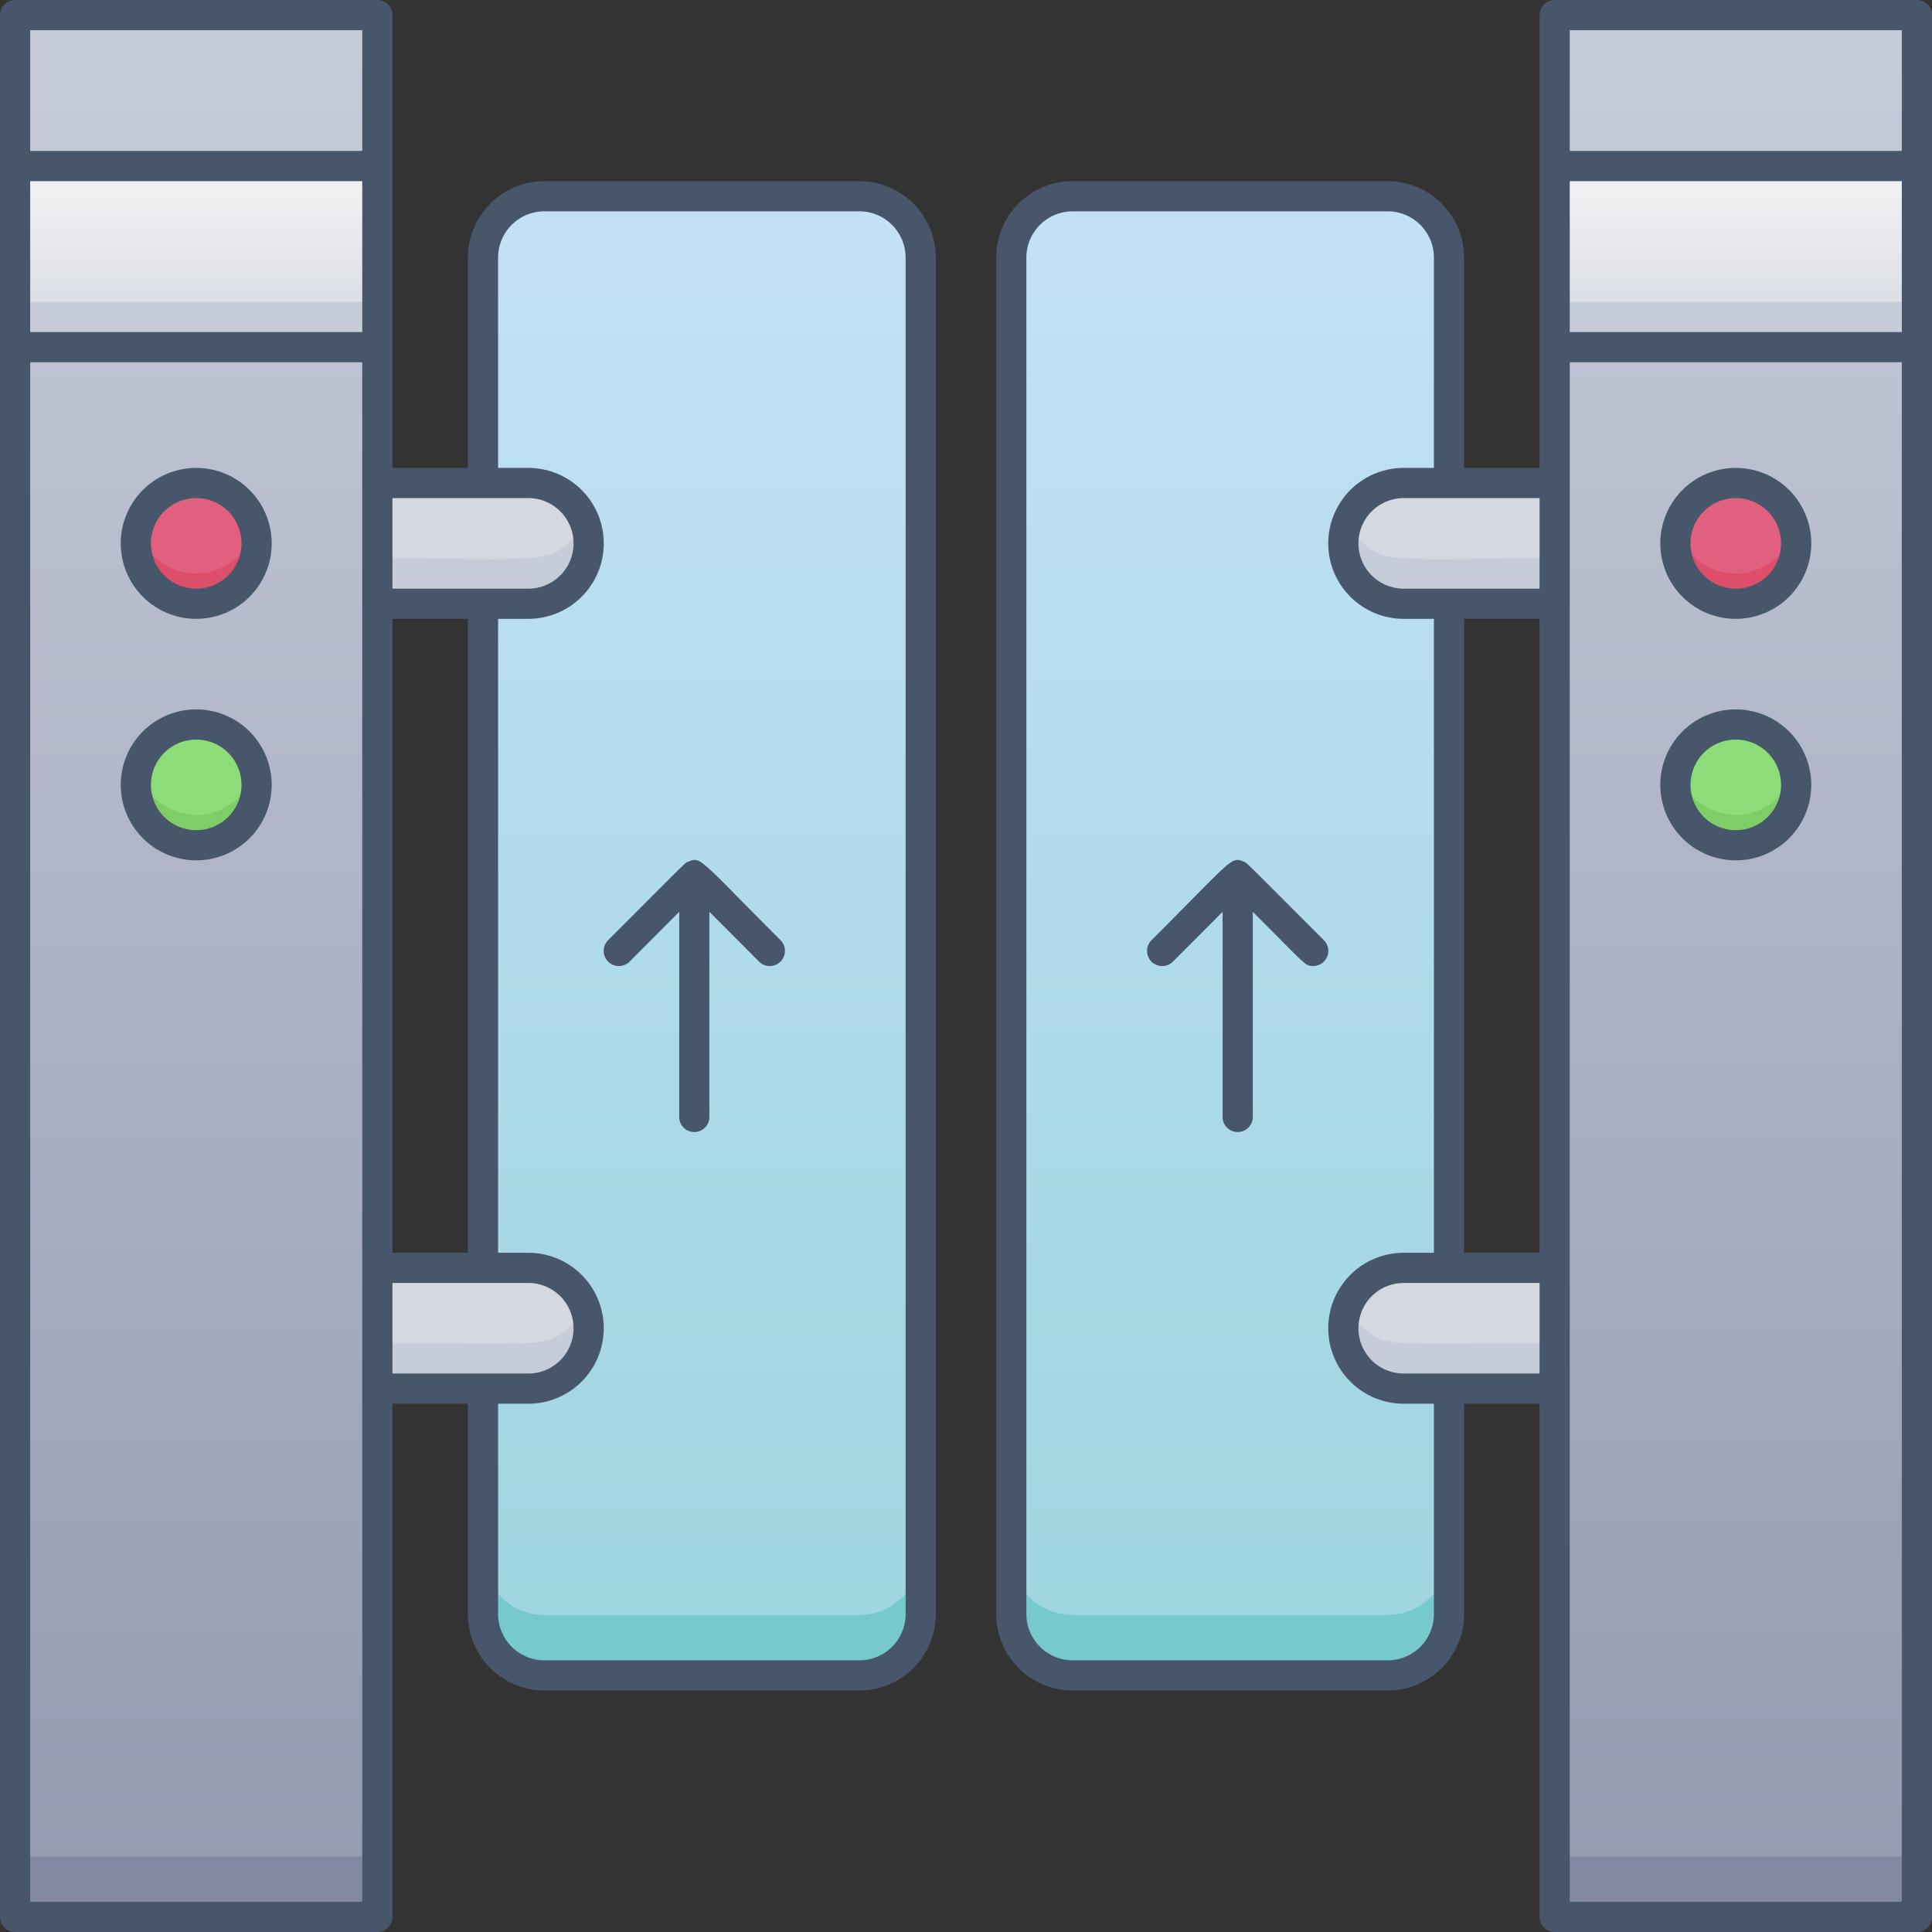 <svg xmlns="http://www.w3.org/2000/svg" xmlns:xlink="http://www.w3.org/1999/xlink" viewBox="0 0 128 128"><rect x="0" y="0" width="128" height="128" fill="#333333" stroke="none"/><defs><style>.cls-1{fill:url(#linear-gradient);}.cls-2{fill:url(#linear-gradient-2);}.cls-3{fill:#e2607f;}.cls-4{fill:#8cdd79;}.cls-5{fill:url(#linear-gradient-3);}.cls-6{fill:#77cacb;}.cls-7{fill:url(#linear-gradient-4);}.cls-8{fill:#d4d8e1;}.cls-9{fill:url(#linear-gradient-5);}.cls-10{fill:#8288a1;}.cls-11{fill:url(#linear-gradient-6);}.cls-12{fill:#c7cdd8;}.cls-13{fill:#dd4e6a;}.cls-14{fill:#7ece67;}.cls-15{fill:#47566a;}</style><linearGradient id="linear-gradient" x1="13" y1="127" x2="13" y2="1" gradientUnits="userSpaceOnUse"><stop offset="0" stop-color="#949aaf"/><stop offset="1" stop-color="#c6ccda"/></linearGradient><linearGradient id="linear-gradient-2" x1="13" y1="23" x2="13" y2="11" gradientUnits="userSpaceOnUse"><stop offset="0" stop-color="#d4d8e1"/><stop offset="1" stop-color="#f3f4f5"/></linearGradient><linearGradient id="linear-gradient-3" x1="46.5" y1="111" x2="46.5" y2="13" gradientUnits="userSpaceOnUse"><stop offset="0" stop-color="#9dd5df"/><stop offset="1" stop-color="#c3e1f5"/></linearGradient><linearGradient id="linear-gradient-4" x1="81.5" x2="81.5" xlink:href="#linear-gradient-3"/><linearGradient id="linear-gradient-5" x1="115" x2="115" gradientTransform="translate(230 128) rotate(-180)" xlink:href="#linear-gradient"/><linearGradient id="linear-gradient-6" x1="115" x2="115" gradientTransform="translate(230 34) rotate(-180)" xlink:href="#linear-gradient-2"/></defs><title>Gateway</title><g id="Gateway"><rect class="cls-1" x="1" y="1" width="24" height="126"/><rect class="cls-2" x="1" y="11" width="24" height="12"/><circle class="cls-3" cx="13" cy="36" r="4"/><circle class="cls-4" cx="13" cy="52" r="4"/><rect class="cls-5" x="32" y="13" width="29" height="98" rx="4.06"/><path class="cls-6" d="M61,102.94v4A4.08,4.08,0,0,1,56.94,111H36.06A4.08,4.08,0,0,1,32,106.94v-4A4.08,4.08,0,0,0,36.06,107H56.94A4.08,4.08,0,0,0,61,102.94Z"/><rect class="cls-7" x="67" y="13" width="29" height="98" rx="4.06"/><path class="cls-6" d="M96,102.94v4A4.08,4.08,0,0,1,91.94,111H71.06A4.08,4.08,0,0,1,67,106.94v-4A4.08,4.08,0,0,0,71.06,107H91.94A4.08,4.08,0,0,0,96,102.94Z"/><path class="cls-8" d="M25,84H35a4,4,0,0,1,0,8H25Z"/><path class="cls-8" d="M25,32H35a4,4,0,0,1,0,8H25Z"/><rect class="cls-9" x="103" y="1" width="24" height="126" transform="translate(230 128) rotate(180)"/><rect class="cls-10" x="1" y="123" width="24" height="4"/><rect class="cls-10" x="103" y="123" width="24" height="4" transform="translate(230 250) rotate(180)"/><rect class="cls-11" x="103" y="11" width="24" height="12" transform="translate(230 34) rotate(180)"/><rect class="cls-12" x="1" y="20" width="24" height="3"/><rect class="cls-12" x="103" y="20" width="24" height="3" transform="translate(230 43) rotate(180)"/><circle class="cls-3" cx="115" cy="36" r="4"/><path class="cls-13" d="M13,40a4,4,0,0,1-3.87-5,4,4,0,0,0,7.74,0A4,4,0,0,1,13,40Z"/><path class="cls-13" d="M115,40a4,4,0,0,1-3.87-5,4,4,0,0,0,7.74,0A4,4,0,0,1,115,40Z"/><circle class="cls-4" cx="115" cy="52" r="4"/><path class="cls-14" d="M13,56a4,4,0,0,1-3.87-5,4,4,0,0,0,7.74,0A4,4,0,0,1,13,56Z"/><path class="cls-14" d="M115,56a4,4,0,0,1-3.87-5,4,4,0,0,0,7.74,0A4,4,0,0,1,115,56Z"/><path class="cls-8" d="M103,84H93a4,4,0,0,0,0,8h10Z"/><path class="cls-8" d="M103,32H93a4,4,0,0,0,0,8h10Z"/><path class="cls-12" d="M35,92H25V89c10.4,0,11.26.38,12.83-1.17a4.09,4.09,0,0,0,.87-1.33A4,4,0,0,1,35,92Z"/><path class="cls-12" d="M35,40H25V37c10.4,0,11.26.38,12.83-1.17a4.09,4.09,0,0,0,.87-1.33A4,4,0,0,1,35,40Z"/><path class="cls-12" d="M103,89v3H93a4,4,0,0,1-3.7-5.5,4.09,4.09,0,0,0,.87,1.33C91.75,89.39,92.5,89,103,89Z"/><path class="cls-12" d="M103,37v3H93a4,4,0,0,1-3.7-5.5,4.09,4.09,0,0,0,.87,1.33C91.75,37.39,92.5,37,103,37Z"/><path class="cls-15" d="M13,31a5,5,0,1,0,5,5A5,5,0,0,0,13,31Zm0,8a3,3,0,1,1,3-3A3,3,0,0,1,13,39Z"/><path class="cls-15" d="M13,47a5,5,0,1,0,5,5A5,5,0,0,0,13,47Zm0,8a3,3,0,1,1,3-3A3,3,0,0,1,13,55Z"/><path class="cls-15" d="M56.94,12H36.06A5.07,5.07,0,0,0,31,17.06V31H26V1a1,1,0,0,0-1-1H1A1,1,0,0,0,0,1V127a1,1,0,0,0,1,1H25a1,1,0,0,0,1-1V93h5v13.94A5.07,5.07,0,0,0,36.06,112H56.94A5.07,5.07,0,0,0,62,106.94V17.06A5.07,5.07,0,0,0,56.94,12ZM35,33a3,3,0,0,1,0,6H26V33ZM26,83V41h5V83ZM2,12H24V22H2ZM24,2v8H2V2Zm0,124H2V24H24Zm2-35V85h9a3,3,0,0,1,0,6Zm34,15.94A3.06,3.06,0,0,1,56.94,110H36.06A3.07,3.07,0,0,1,33,106.94V93h2a5,5,0,0,0,0-10H33V41h2a5,5,0,0,0,0-10H33V17.06A3.07,3.07,0,0,1,36.06,14H56.94A3.07,3.07,0,0,1,60,17.06Z"/><path class="cls-15" d="M45.62,57.08c-.27.11.12-.24-5.33,5.21a1,1,0,0,0,1.42,1.42L45,60.41V74a1,1,0,0,0,2,0V60.41l3.29,3.3a1,1,0,0,0,1.42-1.42C46.34,56.92,46.45,56.73,45.62,57.08Z"/><path class="cls-15" d="M127,0H103a1,1,0,0,0-1,1V31H97V17.06A5.07,5.07,0,0,0,91.94,12H71.06A5.07,5.07,0,0,0,66,17.06v89.88A5.07,5.07,0,0,0,71.06,112H91.94A5.07,5.07,0,0,0,97,106.94V93h5v34a1,1,0,0,0,1,1h24a1,1,0,0,0,1-1V1A1,1,0,0,0,127,0Zm-1,2v8H104V2Zm0,20H104V12h22ZM102,41V83H97V41Zm0-8v6H93a3,3,0,0,1,0-6Zm-7,73.94A3.06,3.06,0,0,1,91.94,110H71.06A3.07,3.07,0,0,1,68,106.94V17.06A3.07,3.07,0,0,1,71.06,14H91.94A3.07,3.07,0,0,1,95,17.06V31H93a5,5,0,0,0,0,10h2V83H93a5,5,0,0,0,0,10h2ZM93,91a3,3,0,0,1,0-6h9v6Zm11,35V24h22V126Z"/><path class="cls-15" d="M115,31a5,5,0,1,0,5,5A5,5,0,0,0,115,31Zm0,8a3,3,0,1,1,3-3A3,3,0,0,1,115,39Z"/><path class="cls-15" d="M115,47a5,5,0,1,0,5,5A5,5,0,0,0,115,47Zm0,8a3,3,0,1,1,3-3A3,3,0,0,1,115,55Z"/><path class="cls-15" d="M87.71,62.29c-5.46-5.46-5.06-5.1-5.33-5.21-.83-.35-.74-.13-6.09,5.21a1,1,0,0,0,1.42,1.42L81,60.41V74a1,1,0,0,0,2,0V60.41C86.6,64,86.45,64,87,64A1,1,0,0,0,87.71,62.29Z"/></g></svg>